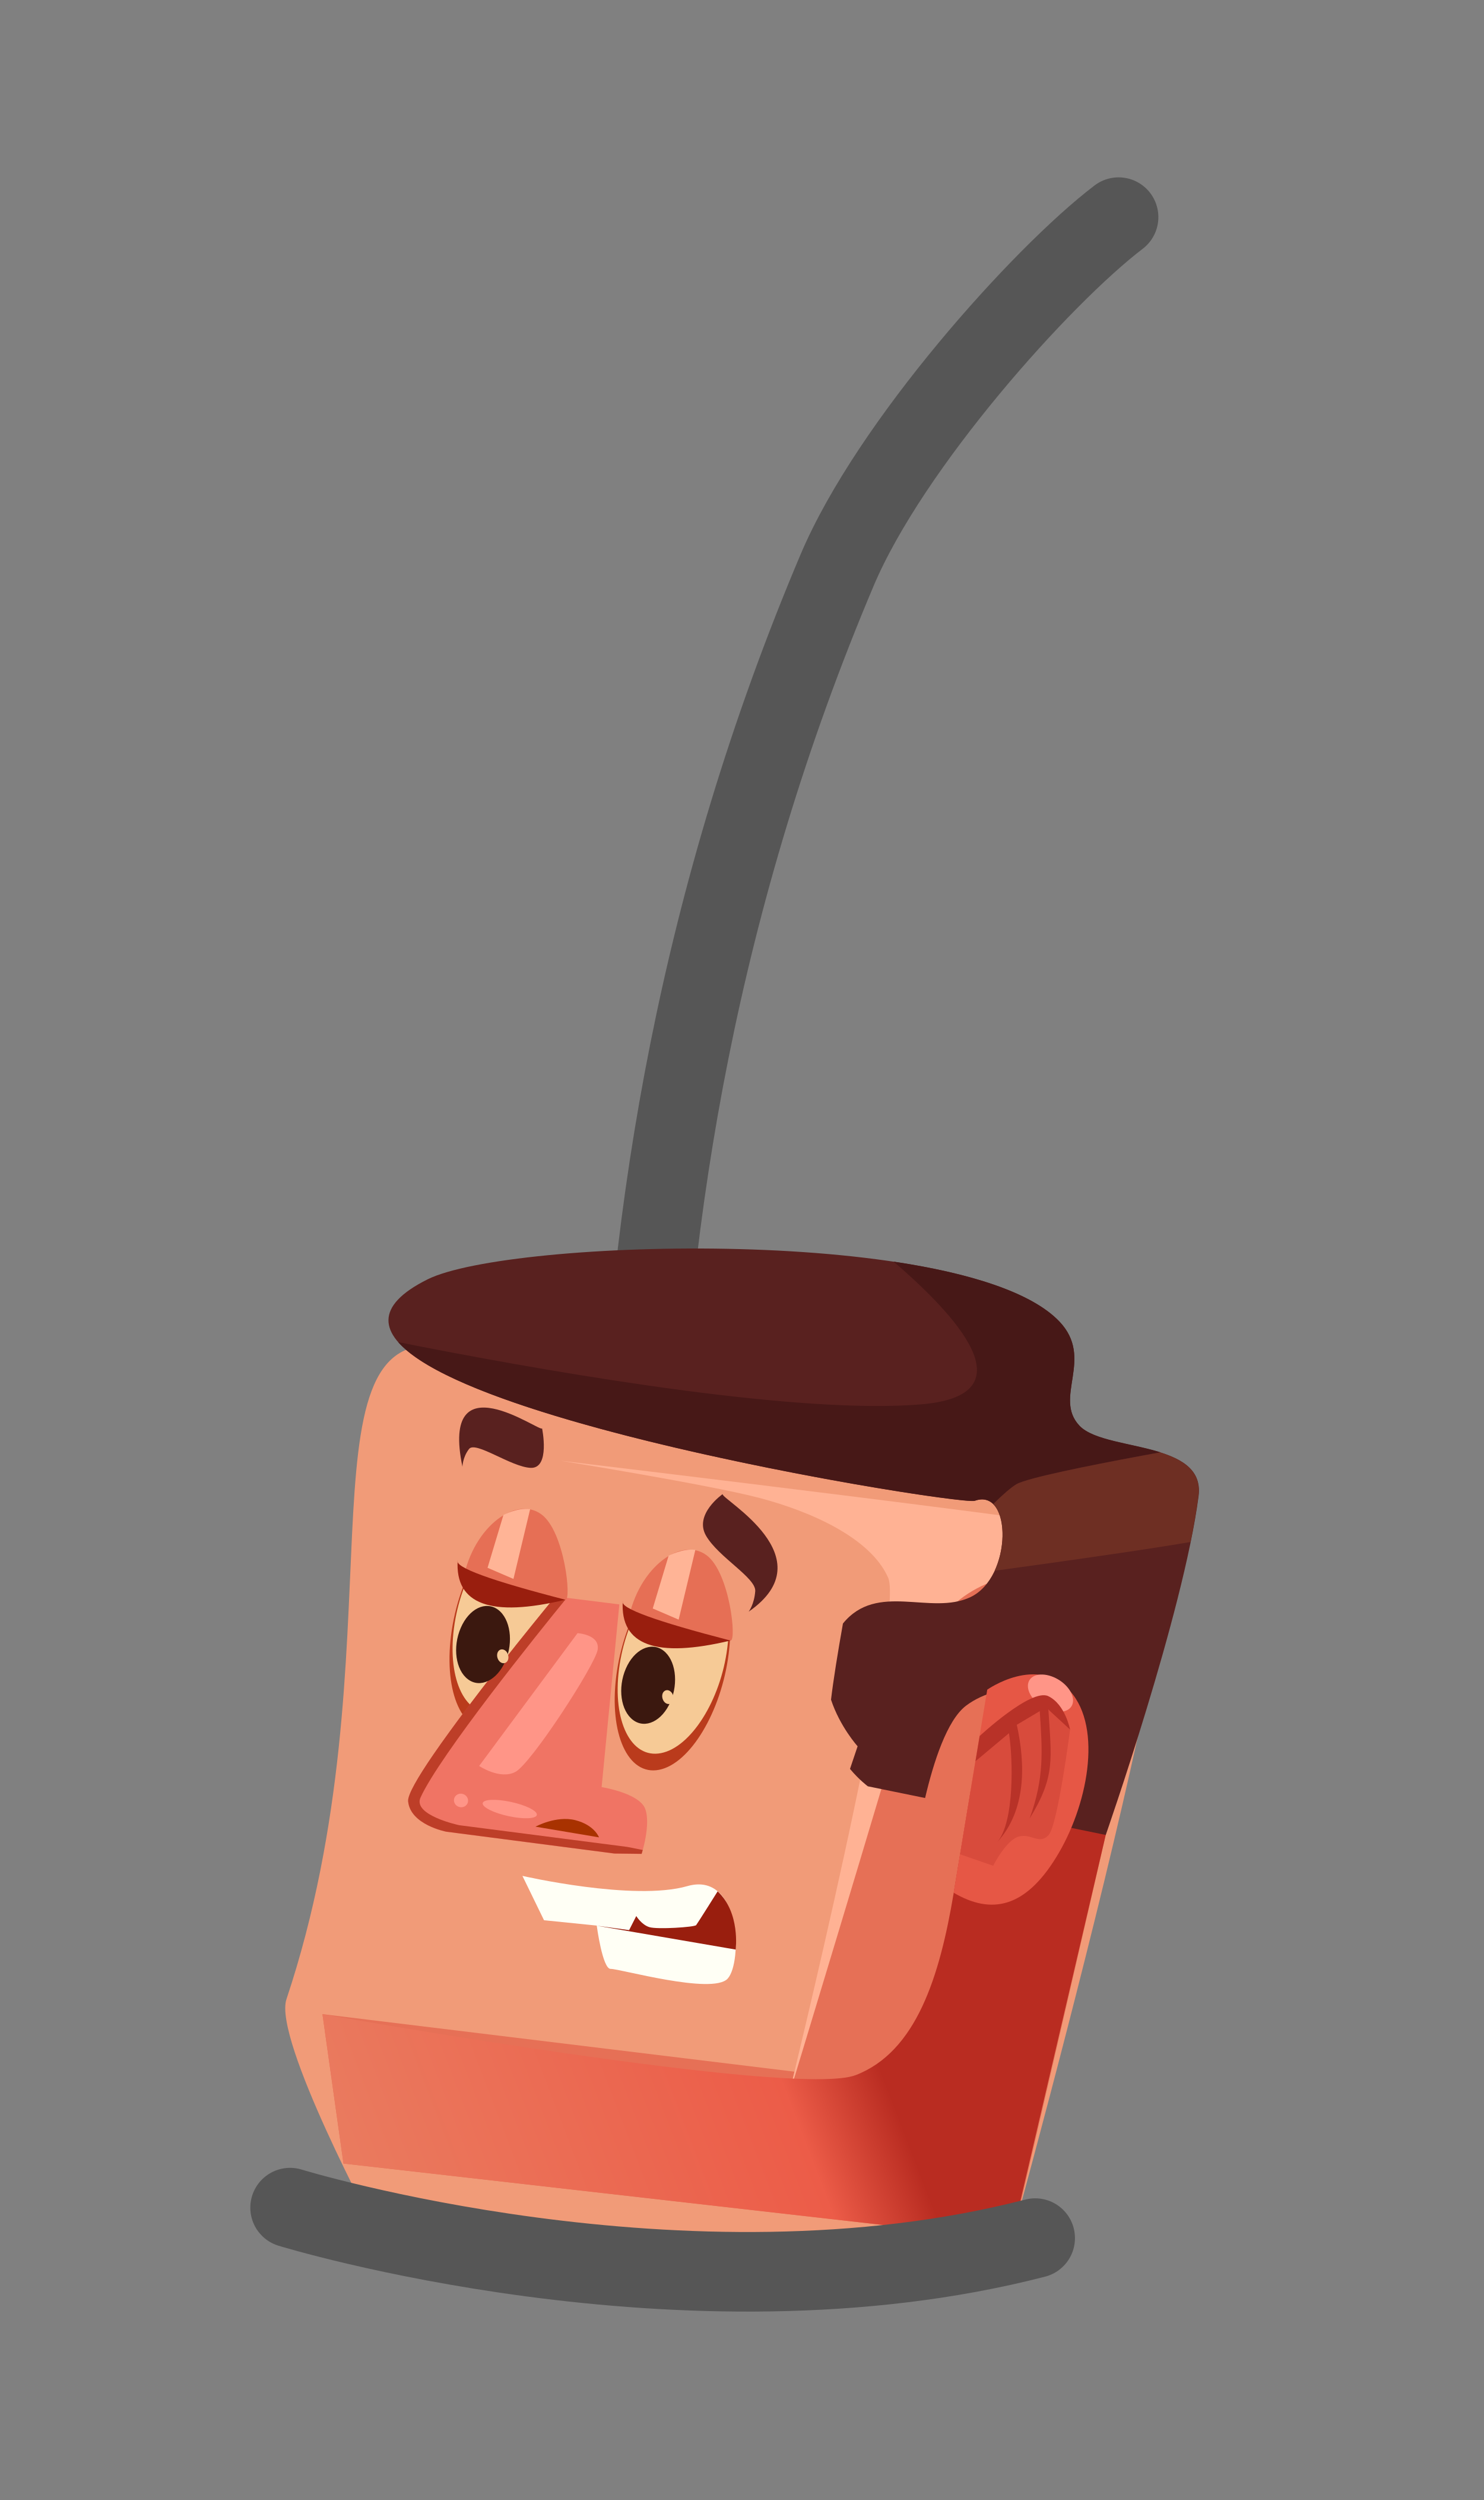 <?xml version="1.0" encoding="utf-8"?>
<!-- Generator: Adobe Illustrator 26.2.1, SVG Export Plug-In . SVG Version: 6.00 Build 0)  -->
<svg version="1.1" id="robot" xmlns="http://www.w3.org/2000/svg" xmlns:xlink="http://www.w3.org/1999/xlink" x="0px" y="0px"
	 viewBox="0 0 130.61 219.9" style="enable-background:new 0 0 130.61 219.9;" xml:space="preserve">
<rect x="0" y="0" width="130.61" height="219.9" fill="#808080" stroke="none"/>
<style type="text/css">
	.st0{fill-rule:evenodd;clip-rule:evenodd;fill:#1B211F;}
	.st1{fill-rule:evenodd;clip-rule:evenodd;fill:#2D3330;}
	.st2{fill-rule:evenodd;clip-rule:evenodd;fill:#444F49;}
	.st3{fill-rule:evenodd;clip-rule:evenodd;fill:#242B28;}
	.st4{fill-rule:evenodd;clip-rule:evenodd;fill:#2F3833;}
	.st5{fill-rule:evenodd;clip-rule:evenodd;fill:#131716;}
	.st6{fill-rule:evenodd;clip-rule:evenodd;fill:#3A9C9C;}
	.st7{fill-rule:evenodd;clip-rule:evenodd;fill:#2C7E82;}
	.st8{fill-rule:evenodd;clip-rule:evenodd;fill:#44BDBD;}
	.st9{fill-rule:evenodd;clip-rule:evenodd;fill:#232A27;}
	.st10{fill-rule:evenodd;clip-rule:evenodd;fill:#266363;}
	.st11{fill-rule:evenodd;clip-rule:evenodd;fill:#133B3B;}
	.st12{fill-rule:evenodd;clip-rule:evenodd;fill:#328282;}
	.st13{fill-rule:evenodd;clip-rule:evenodd;fill:#3D4034;}
	.st14{fill-rule:evenodd;clip-rule:evenodd;fill:#336666;}
	.st15{fill-rule:evenodd;clip-rule:evenodd;fill:url(#SVGID_1_);}
	.st16{fill-rule:evenodd;clip-rule:evenodd;fill:#00CCFF;}
	.st17{fill:#00CCFF;}
	.st18{fill-rule:evenodd;clip-rule:evenodd;fill:#277878;}
	.st19{fill-rule:evenodd;clip-rule:evenodd;fill:#1B494F;}
	.st20{fill-rule:evenodd;clip-rule:evenodd;fill:url(#SVGID_00000049193963658127403550000007648943763558140560_);}
	.st21{fill-rule:evenodd;clip-rule:evenodd;fill:#123236;}
	.st22{fill-rule:evenodd;clip-rule:evenodd;fill:#1C0B1B;}
	.st23{fill-rule:evenodd;clip-rule:evenodd;fill:#75652B;}
	.st24{fill-rule:evenodd;clip-rule:evenodd;fill:url(#SVGID_00000173851244438532236350000009084317116309968295_);}
	.st25{fill-rule:evenodd;clip-rule:evenodd;fill:#EBE2BB;}
	.st26{fill-rule:evenodd;clip-rule:evenodd;fill:#380D13;}
	.st27{fill-rule:evenodd;clip-rule:evenodd;fill:#611C1C;}
	.st28{fill-rule:evenodd;clip-rule:evenodd;fill:#370F31;}
	.st29{fill-rule:evenodd;clip-rule:evenodd;fill:#260D24;}
	.st30{fill-rule:evenodd;clip-rule:evenodd;fill:#F19B78;}
	.st31{fill-rule:evenodd;clip-rule:evenodd;fill:#E67056;}
	.st32{fill-rule:evenodd;clip-rule:evenodd;fill:#FFB294;}
	.st33{fill-rule:evenodd;clip-rule:evenodd;fill:url(#SVGID_00000133501086664931859220000015570338972382316218_);}
	.st34{fill-rule:evenodd;clip-rule:evenodd;fill:#BA3B1C;}
	.st35{fill-rule:evenodd;clip-rule:evenodd;fill:#F6CA96;}
	.st36{fill-rule:evenodd;clip-rule:evenodd;fill:#3B180F;}
	.st37{fill-rule:evenodd;clip-rule:evenodd;fill:#E66F55;}
	.st38{fill-rule:evenodd;clip-rule:evenodd;fill:#991E0E;}
	.st39{fill-rule:evenodd;clip-rule:evenodd;fill:#FFB496;}
	.st40{fill-rule:evenodd;clip-rule:evenodd;fill:#59211F;}
	.st41{fill-rule:evenodd;clip-rule:evenodd;fill:#F07464;}
	.st42{fill-rule:evenodd;clip-rule:evenodd;fill:#BD3E28;}
	.st43{fill-rule:evenodd;clip-rule:evenodd;fill:#A83200;}
	.st44{fill-rule:evenodd;clip-rule:evenodd;fill:#FF9587;}
	.st45{fill-rule:evenodd;clip-rule:evenodd;fill:#E65745;}
	.st46{fill-rule:evenodd;clip-rule:evenodd;fill:#D84B3C;}
	.st47{fill-rule:evenodd;clip-rule:evenodd;fill:#B83228;}
	.st48{fill-rule:evenodd;clip-rule:evenodd;fill:#FFFFF5;}
	.st49{fill-rule:evenodd;clip-rule:evenodd;fill:#FFFFCC;}
	.st50{fill-rule:evenodd;clip-rule:evenodd;fill:#D9D9C5;}
	.st51{fill-rule:evenodd;clip-rule:evenodd;fill:#0A0706;}
	.st52{fill-rule:evenodd;clip-rule:evenodd;fill:#8F7B35;}
	.st53{fill-rule:evenodd;clip-rule:evenodd;fill:#361433;}
	.st54{fill-rule:evenodd;clip-rule:evenodd;fill:#170916;}
	.st55{fill-rule:evenodd;clip-rule:evenodd;fill:#120711;}
	.st56{fill-rule:evenodd;clip-rule:evenodd;fill:#471817;}
	.st57{fill-rule:evenodd;clip-rule:evenodd;fill:#6E2F23;}
	.st58{fill-rule:evenodd;clip-rule:evenodd;fill:#E6654F;}
	.st59{fill-rule:evenodd;clip-rule:evenodd;fill:#FFC3A3;}
	.st60{fill-rule:evenodd;clip-rule:evenodd;fill:#E65D49;}
	.st61{fill-rule:evenodd;clip-rule:evenodd;fill:#FFDCC9;}
	.st62{fill-rule:evenodd;clip-rule:evenodd;fill:#5C4E1E;}
	.st63{fill-rule:evenodd;clip-rule:evenodd;fill:#4D1C49;}
	.st64{fill-rule:evenodd;clip-rule:evenodd;fill:url(#SVGID_00000114072437867311518160000008527119845023470525_);}
	.st65{fill-rule:evenodd;clip-rule:evenodd;fill:url(#SVGID_00000108279748448866316930000004743786416721788557_);}
	.st66{fill-rule:evenodd;clip-rule:evenodd;fill:url(#SVGID_00000066501997102751349760000002845510120465242256_);}
	.st67{fill-rule:evenodd;clip-rule:evenodd;fill:url(#SVGID_00000071540326894168329360000000091756863239871627_);}
	.st68{fill-rule:evenodd;clip-rule:evenodd;fill:none;stroke:#565656;stroke-width:7;stroke-linecap:round;stroke-miterlimit:10;}
	.st69{fill-rule:evenodd;clip-rule:evenodd;fill:url(#SVGID_00000157276164312677536130000009490208148865580171_);}
	.st70{fill-rule:evenodd;clip-rule:evenodd;fill:#D13C30;}
	.st71{fill-rule:evenodd;clip-rule:evenodd;fill:url(#SVGID_00000117649207443282391640000003525462476631302312_);}
	.st72{fill-rule:evenodd;clip-rule:evenodd;fill:url(#SVGID_00000121271210296739998220000005648868618316640641_);}
	.st73{fill-rule:evenodd;clip-rule:evenodd;fill:url(#SVGID_00000072278960727680600790000000293479407122916244_);}
	.st74{fill-rule:evenodd;clip-rule:evenodd;fill:url(#SVGID_00000104669712250668215450000001640419262223810234_);}
	.st75{fill-rule:evenodd;clip-rule:evenodd;fill:url(#SVGID_00000143588725177388917810000003048859520369710464_);}
	.st76{fill-rule:evenodd;clip-rule:evenodd;fill:url(#SVGID_00000129914283458083473370000000397314318577239475_);}
	.st77{fill-rule:evenodd;clip-rule:evenodd;fill:url(#SVGID_00000109027288202278463280000007362459629705607079_);}
</style>
<g>
	<path class="st68" d="M62.09,194.53c-6.67-31.92-12.7-87.05,11.59-144.39c4.68-11.05,18.02-25.9,24.77-31.04"/>
	<path class="st30" d="M102.59,129.98c-1.38-5.9-47.12-9.19-63.65-11.55c-13.08-1.87-3.57,27.02-13.73,57.42
		c-1.18,3.52,7.89,20.4,7.89,20.4l54.86,4.55C87.96,200.8,107.68,130.23,102.59,129.98z"/>
	<path class="st31" d="M82.76,137.27l-12.84,44.95l-41.54-5.06l1.85,13.14l58.84,6.7c0,0,14.41-61.42,13.29-59.29
		C101.24,139.84,82.76,137.27,82.76,137.27z"/>
	<path class="st32" d="M101.49,139.99c-2.07-1.38-17.24-5.44-20.65,6.31c-3.41,11.75-11.52,38.4-11.52,38.4s10.39-42.39,8.85-45.92
		c-1.54-3.53-6.88-5.86-11.35-7.03c-4.47-1.17-17.51-3.27-17.51-3.27s51.67,6.17,52.86,6.92
		C103.36,136.17,101.49,139.99,101.49,139.99z"/>
	<linearGradient id="SVGID_1_" gradientUnits="userSpaceOnUse" x1="104.966" y1="169.329" x2="32.694" y2="197.072">
		<stop  offset="0" style="stop-color:#B92C21"/>
		<stop  offset="0.39" style="stop-color:#B92C21"/>
		<stop  offset="0.5" style="stop-color:#EC5C48"/>
		<stop  offset="1" style="stop-color:#EA7B5F"/>
	</linearGradient>
	<path class="st15" d="M75.32,182.52c-5.31,2.06-46.94-5.36-46.94-5.36l1.85,13.14l58.78,6.69l0.06,0.01l0.05-0.48l8.2-35.13
		l-11.9-3.84l-1.48,8.93C82.7,173.9,80.63,180.47,75.32,182.52z"/>
	<path class="st34" d="M60.37,137.22c-2.73,0.53-5.48,5.09-6.13,10.19c-0.65,5.09,1.03,8.79,3.76,8.26
		c2.73-0.53,5.48-5.09,6.13-10.19C64.79,140.39,63.1,136.69,60.37,137.22z"/>
	<path class="st35" d="M60.32,137.56c-2.63,0.51-5.25,4.66-5.84,9.25c-0.59,4.6,1.07,7.91,3.7,7.39c2.63-0.51,5.25-4.66,5.83-9.25
		C64.61,140.36,62.96,137.05,60.32,137.56z"/>
	<path class="st36" d="M58.37,145.17c1.09,0.81,1.37,2.83,0.64,4.52c-0.73,1.69-2.21,2.41-3.29,1.6c-1.09-0.81-1.37-2.83-0.64-4.52
		C55.81,145.08,57.29,144.37,58.37,145.17z"/>
	<path class="st35" d="M58.35,148.89c-0.14,0.26-0.06,0.65,0.17,0.86c0.24,0.21,0.54,0.17,0.69-0.09c0.14-0.26,0.06-0.65-0.17-0.86
		C58.8,148.58,58.5,148.63,58.35,148.89z"/>
	<path class="st37" d="M55.22,142.98c0.7-4.85,4.6-7.92,6.96-6.19c2.05,1.51,2.68,7.6,2.11,7.51L55.22,142.98z"/>
	<path class="st38" d="M54.81,140.85c-0.23,3.87,2.93,5.02,9.48,3.45C57.73,142.6,54.57,141.46,54.81,140.85z"/>
	<path class="st39" d="M61.2,136.32l-1.47,6.14l-2.28-0.98l1.4-4.65C58.86,136.84,60.07,136.18,61.2,136.32z"/>
	<path class="st40" d="M63.6,131.42c0,0-2.55,1.77-1.46,3.66c1.09,1.89,4.42,3.71,4.33,4.88c-0.09,1.18-0.58,1.8-0.58,1.8
		C72.78,136.99,63.46,131.86,63.6,131.42z"/>
	<path class="st34" d="M45.83,133.64c-2.73,0.53-5.48,5.09-6.13,10.19c-0.65,5.09,1.03,8.79,3.76,8.26
		c2.73-0.53,5.48-5.09,6.13-10.19C50.25,136.8,48.56,133.1,45.83,133.64z"/>
	<path class="st35" d="M45.79,133.98c-2.63,0.51-5.25,4.66-5.84,9.25c-0.59,4.6,1.07,7.9,3.7,7.39c2.63-0.51,5.24-4.66,5.84-9.25
		C50.08,136.77,48.42,133.46,45.79,133.98z"/>
	<g>
		<path class="st41" d="M54.07,163.04l-14.79-1.92c0,0-3.17-0.6-3.36-2.68c-0.19-2.08,12.97-18.02,12.97-18.02l5.62,0.7l-1.56,16.07
			c0,0,3.3,0.52,3.83,1.9c0.53,1.38-0.31,3.98-0.31,3.98L54.07,163.04z"/>
		<path class="st42" d="M40.41,160.54c0,0-4.11-0.87-3.4-2.43c1.68-3.69,10.3-14.42,12.88-17.57l-1.01-0.13c0,0-1.48,1.8-3.45,4.26
			c-0.07,0.09-0.15,0.19-0.22,0.28c-1.77,2.22-3.88,4.93-5.64,7.36c-0.52,0.71-1,1.39-1.44,2.03c-1.36,1.98-2.26,3.53-2.21,4.09
			c0.19,2.08,3.36,2.68,3.36,2.68l14.79,1.92l2.4,0.03c0,0,0.04-0.13,0.1-0.34l-1.37-0.27L40.41,160.54z"/>
		<path class="st43" d="M47.13,160.67c0,0,1.83-1,3.51-0.57c1.69,0.43,2.08,1.51,2.08,1.51L47.13,160.67z"/>
		<path class="st44" d="M50.83,143.65c0,0,1.99,0.11,1.77,1.46c-0.22,1.35-5.88,10.06-7.25,10.75c-1.36,0.7-3.18-0.53-3.18-0.53
			L50.83,143.65L50.83,143.65z M40.76,157.8c0.33,0.11,0.51,0.45,0.41,0.76c-0.1,0.31-0.45,0.48-0.78,0.37
			c-0.33-0.11-0.51-0.44-0.41-0.76C40.08,157.86,40.43,157.69,40.76,157.8L40.76,157.8z M47.25,159.63
			c-0.05,0.35-1.15,0.4-2.47,0.12c-1.32-0.28-2.34-0.79-2.3-1.14c0.05-0.35,1.15-0.4,2.47-0.12
			C46.27,158.77,47.3,159.28,47.25,159.63z"/>
	</g>
	<path class="st36" d="M43.84,141.59c1.08,0.81,1.37,2.83,0.64,4.52c-0.73,1.69-2.21,2.41-3.29,1.6c-1.09-0.81-1.37-2.83-0.64-4.52
		C41.28,141.49,42.75,140.78,43.84,141.59z"/>
	<path class="st35" d="M43.82,145.3c-0.14,0.26-0.06,0.65,0.17,0.86c0.24,0.21,0.54,0.17,0.69-0.09c0.14-0.26,0.06-0.65-0.17-0.86
		C44.27,145,43.96,145.04,43.82,145.3z"/>
	<path class="st37" d="M40.69,139.39c0.7-4.85,4.61-7.92,6.96-6.19c2.05,1.51,2.67,7.6,2.11,7.51L40.69,139.39z"/>
	<path class="st38" d="M40.28,137.26c-0.23,3.87,2.93,5.02,9.48,3.45C43.2,139.02,40.04,137.87,40.28,137.26z"/>
	<path class="st39" d="M46.66,132.74l-1.47,6.14l-2.28-0.98l1.4-4.65C44.32,133.25,45.53,132.59,46.66,132.74z"/>
	<path class="st40" d="M47.71,125.64c0,0,0.73,3.52-0.99,3.47c-1.72-0.06-4.87-2.4-5.44-1.66c-0.57,0.74-0.58,1.56-0.58,1.56
		C38.72,119.49,47.56,126.02,47.71,125.64z"/>
	<path class="st40" d="M73.14,149.5c0.78,2.37,2.34,4.1,2.34,4.1l-0.67,1.99c0.8,0.96,1.57,1.53,1.57,1.53l5.04,1.03
		c0.74-3.15,1.92-6.83,3.59-8.11c3.14-2.39,8.76-1.91,10.04,0.27c0.75,1.28-0.22,6.4-1.14,10.39l3.41,0.7c0,0,6.83-19.52,8.17-29.8
		c0.65-4.95-8.29-3.87-10.48-6.18c-2.35-2.48,1.35-5.92-1.79-9.19c-8.09-8.44-48.37-7.29-55.59-3.7
		c-18.99,9.46,46.77,19.98,48.16,19.48c3.33-1.19,3.32,6.73-0.38,8.47c-3.49,1.65-8.21-1.38-11.22,2.32
		C73.74,145.32,73.34,147.8,73.14,149.5z"/>
	<path class="st45" d="M83.93,166.48l2.96-17.86c0,0,4.41-3.12,7.3,0.14c2.89,3.26,1.51,10.17-1.23,14.6
		C90.23,167.8,87.27,168.44,83.93,166.48z"/>
	<path class="st46" d="M87.41,164.11c0,0,1.14-2.27,2.25-2.57c1.11-0.3,1.82,0.75,2.63-0.13c0.81-0.88,1.89-9.28,1.89-9.28
		s-1.51-2.62-2.2-2.41c-0.69,0.21-6.13,5.2-6.13,5.2l-1.35,8.18L87.41,164.11z"/>
	<path class="st44" d="M92.91,147.6c-1.07-0.53-2.14-0.37-2.39,0.36c-0.25,0.74,0.41,1.76,1.48,2.3c1.07,0.53,2.14,0.37,2.39-0.36
		C94.64,149.16,93.98,148.13,92.91,147.6z"/>
	<path class="st47" d="M94.18,152.13c0,0-0.42-2.22-1.92-2.94c-1.5-0.72-6.04,3.51-6.04,3.51l-0.37,2.22l2.95-2.47
		c0.36,2.2,0.5,7.8-1.03,9.58c2.59-2.83,2.47-6.93,1.72-10.32l2.02-1.2c0.24,3.56,0.4,5.87-0.89,9.44c2.3-3.73,1.91-5.29,1.65-9.58
		L94.18,152.13z"/>
	<path class="st48" d="M45.98,165c0,0,9.81,2.25,14.51,0.9c4.7-1.35,4.88,6.7,3.55,8.14c-1.33,1.44-9.57-0.89-10.29-0.86
		c-0.72,0.04-1.23-3.81-1.23-3.81l-4.64-0.47L45.98,165z"/>
	<path class="st38" d="M63.16,166.36c0,0-1.75,2.79-1.89,2.97c-0.14,0.18-3.41,0.39-4.11,0.18c-0.7-0.21-1.16-0.98-1.16-0.98
		l-0.63,1.24l-2.85-0.39l12.23,2.1C64.75,171.47,65.17,168.23,63.16,166.36z"/>
	<path class="st56" d="M78.65,110.97c6.57,5.65,11.41,11.83,2.36,12.56c-10.57,0.86-30.46-2.46-44.14-5.12
		c-0.62-0.12-1.23-0.24-1.82-0.36c0.2,0.23,0.43,0.45,0.68,0.67c8.47,7.32,48.97,13.67,50.06,13.28c0.69-0.24,1.23-0.1,1.63,0.29
		c0.82-0.8,1.57-1.47,2.05-1.75c0.92-0.54,6.32-1.63,11.01-2.5c0.56-0.1,1.12-0.21,1.65-0.3c-2.59-0.81-5.9-1.05-7.12-2.34
		c-2.35-2.48,1.35-5.92-1.79-9.19C90.74,113.64,85.26,111.96,78.65,110.97z"/>
	<path class="st57" d="M100.47,128.05c-4.69,0.87-10.09,1.96-11.01,2.5c-0.48,0.28-1.23,0.94-2.05,1.75c0.25,0.24,0.44,0.59,0.58,1
		c0.41,1.22,0.31,3.03-0.32,4.57c-0.04,0.1-0.08,0.19-0.12,0.29c0.37-0.05,0.79-0.11,1.23-0.17c3.59-0.49,9.43-1.31,13.75-1.99
		c0.23-0.04,0.46-0.07,0.68-0.11c0.56-0.09,1.09-0.18,1.57-0.26c0.3-1.44,0.53-2.8,0.69-4.03c0.29-2.19-1.31-3.2-3.36-3.85
		L100.47,128.05z"/>
	<path class="st68" d="M25.53,194.18c0,0,34.7,10.66,65.58,2.68"/>
</g>
</svg>
